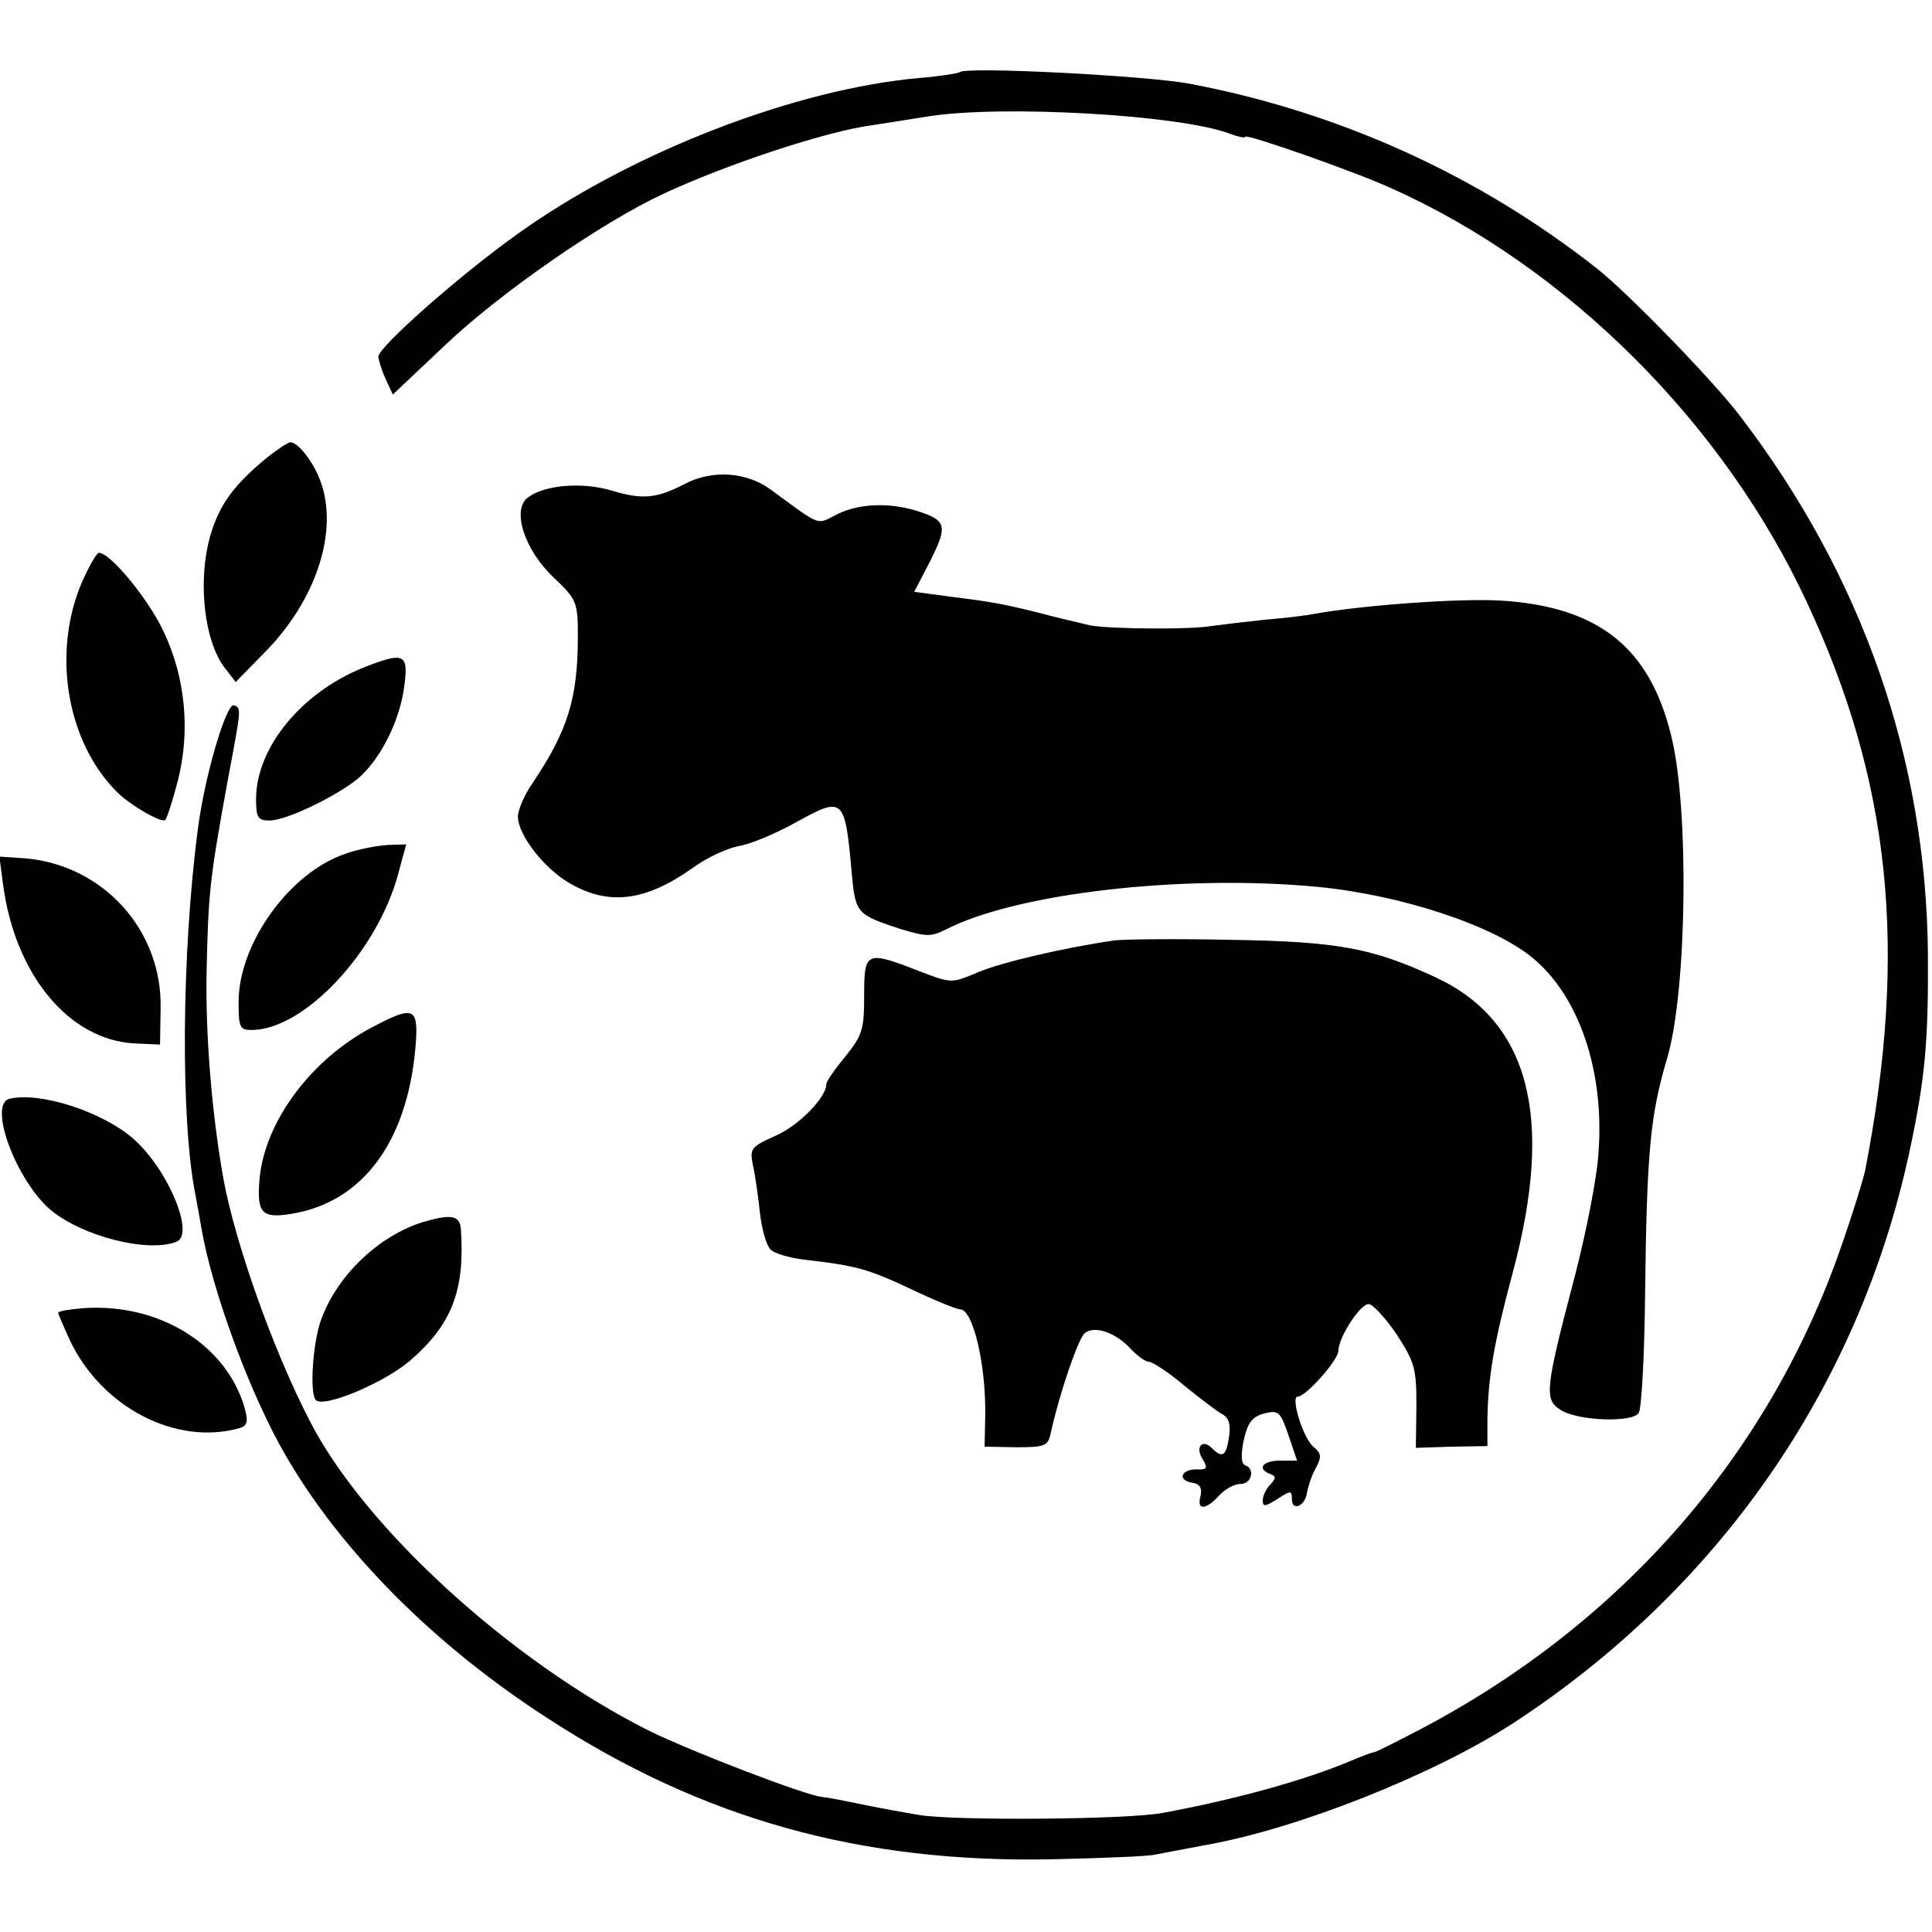 <?xml version="1.0" standalone="no"?>
<!DOCTYPE svg PUBLIC "-//W3C//DTD SVG 20010904//EN"
 "http://www.w3.org/TR/2001/REC-SVG-20010904/DTD/svg10.dtd">
<svg version="1.0" xmlns="http://www.w3.org/2000/svg"
 width="332pt" height="332pt" viewBox="0 0 332 332"
 preserveAspectRatio="xMidYMid meet">
<g transform="translate(0,332) scale(0.1,-0.1)"
fill="#000000" stroke="none">
<path d="M1649 3196 c-2 -2 -33 -7 -69 -10 -214 -19 -496 -128 -692 -269 -102
-73 -238 -194 -238 -210 1 -7 6 -24 13 -39 l12 -26 90 85 c96 91 268 210 375
260 112 52 282 108 360 118 14 2 57 9 95 15 126 20 433 3 519 -30 14 -5 26 -8
26 -5 0 6 189 -60 252 -89 301 -135 570 -403 713 -711 144 -308 174 -597 100
-977 -3 -14 -21 -73 -41 -130 -123 -356 -376 -647 -722 -829 -40 -21 -76 -39
-80 -40 -4 0 -22 -7 -41 -15 -78 -33 -197 -66 -321 -89 -58 -12 -361 -14 -420
-4 -30 5 -79 14 -107 20 -29 6 -56 11 -60 11 -27 2 -222 77 -296 113 -238 119
-490 349 -584 532 -64 123 -129 308 -149 417 -20 112 -31 247 -29 355 3 136 5
158 36 328 24 128 24 126 11 131 -13 4 -50 -120 -62 -213 -28 -213 -30 -501
-4 -629 2 -12 7 -37 10 -56 19 -110 85 -289 146 -393 96 -165 256 -325 448
-449 267 -174 540 -250 870 -243 85 2 164 5 175 8 11 2 52 10 90 17 156 28
388 120 524 208 353 230 593 575 681 977 28 129 34 193 33 346 -3 334 -112
648 -322 923 -46 61 -193 212 -246 254 -203 160 -442 269 -700 318 -74 14
-385 30 -396 20z"/>
<path d="M458 2533 c-53 -44 -77 -75 -93 -122 -27 -79 -16 -193 23 -241 l17
-22 48 49 c91 91 130 212 97 298 -12 32 -38 65 -51 65 -4 0 -22 -12 -41 -27z"/>
<path d="M1178 2489 c-50 -26 -74 -28 -127 -12 -50 15 -115 10 -144 -12 -28
-21 -6 -90 45 -138 39 -37 41 -42 41 -100 0 -107 -17 -162 -78 -253 -14 -20
-25 -46 -25 -57 0 -32 46 -91 91 -116 67 -38 130 -29 210 28 23 17 58 33 78
37 20 3 65 22 99 41 82 45 84 44 96 -91 6 -65 9 -68 82 -92 46 -14 54 -14 80
-1 121 62 405 95 638 73 145 -14 305 -67 372 -124 78 -66 121 -193 111 -331
-2 -42 -21 -137 -40 -211 -52 -198 -54 -215 -25 -233 30 -19 124 -22 134 -5 5
7 10 101 11 208 3 244 9 304 38 402 34 115 38 428 7 553 -37 153 -126 223
-294 233 -72 4 -237 -8 -320 -23 -9 -2 -48 -7 -85 -10 -37 -4 -79 -9 -93 -11
-34 -6 -168 -5 -205 1 -16 4 -57 13 -90 22 -64 16 -82 19 -162 29 l-52 7 25
48 c32 63 31 73 -11 88 -51 18 -105 17 -145 -2 -38 -19 -26 -24 -116 42 -41
30 -100 34 -146 10z"/>
<path d="M141 2320 c-52 -121 -27 -274 60 -361 23 -23 77 -54 83 -48 3 3 13
34 22 69 21 84 13 175 -25 255 -25 54 -91 135 -111 135 -4 0 -17 -23 -29 -50z"/>
<path d="M625 2173 c-107 -43 -184 -137 -185 -225 0 -33 3 -38 23 -38 29 0
114 41 152 72 39 33 73 101 80 161 7 54 -1 57 -70 30z"/>
<path d="M594 1853 c-96 -32 -184 -154 -184 -255 0 -43 2 -48 22 -48 91 0 218
136 253 271 l13 48 -31 -1 c-18 -1 -51 -7 -73 -15z"/>
<path d="M5 1802 c20 -156 113 -269 226 -275 l44 -2 1 62 c3 134 -98 246 -232
258 l-45 3 6 -46z"/>
<path d="M1915 1704 c-89 -13 -195 -38 -235 -55 -45 -19 -45 -19 -100 2 -92
36 -95 34 -95 -41 0 -59 -3 -69 -32 -105 -18 -22 -33 -43 -33 -48 0 -23 -48
-72 -88 -89 -42 -19 -44 -22 -38 -51 4 -18 9 -54 12 -82 3 -27 11 -55 18 -62
6 -7 34 -15 61 -18 87 -10 108 -16 182 -51 40 -19 77 -34 83 -34 22 0 45 -96
43 -186 l-1 -50 54 -1 c51 0 55 2 60 26 15 68 47 161 58 170 17 14 54 1 80
-28 11 -11 24 -21 30 -21 6 0 34 -18 61 -41 27 -22 56 -44 65 -49 12 -6 15
-18 12 -39 -5 -33 -11 -38 -30 -19 -16 16 -29 1 -15 -20 9 -15 7 -18 -11 -17
-27 0 -33 -19 -7 -23 13 -2 17 -9 14 -23 -7 -25 9 -24 32 1 10 11 26 20 37 20
19 0 25 26 8 32 -7 2 -8 17 -3 42 7 31 14 41 35 47 25 6 28 4 42 -37 l15 -44
-30 0 c-29 0 -40 -14 -16 -23 10 -4 10 -7 0 -18 -7 -7 -13 -19 -13 -27 0 -12
4 -11 25 2 23 15 25 15 25 0 0 -22 23 -12 26 11 2 11 8 30 15 42 10 19 10 25
-3 36 -18 13 -41 87 -28 87 14 0 70 63 70 79 0 23 38 81 52 80 7 0 29 -24 48
-52 31 -48 34 -58 34 -123 l-1 -72 61 2 62 1 0 45 c1 73 11 132 44 255 71 266
28 431 -134 506 -108 50 -167 61 -351 64 -93 2 -183 1 -200 -1z"/>
<path d="M640 1555 c-105 -55 -185 -162 -194 -261 -5 -59 4 -68 54 -60 126 20
204 129 215 300 3 55 -7 57 -75 21z"/>
<path d="M17 1432 c-39 -8 11 -142 71 -192 55 -45 166 -73 215 -54 33 12 -15
127 -76 179 -53 45 -158 79 -210 67z"/>
<path d="M727 1220 c-78 -24 -151 -95 -177 -173 -13 -41 -18 -123 -7 -133 14
-14 120 31 163 69 71 62 93 120 86 225 -2 24 -17 26 -65 12z"/>
<path d="M143 1072 c-24 -2 -43 -5 -43 -8 0 -2 9 -23 20 -47 55 -116 183 -182
292 -151 13 4 15 11 8 36 -32 108 -147 179 -277 170z"/>
</g>
</svg>
